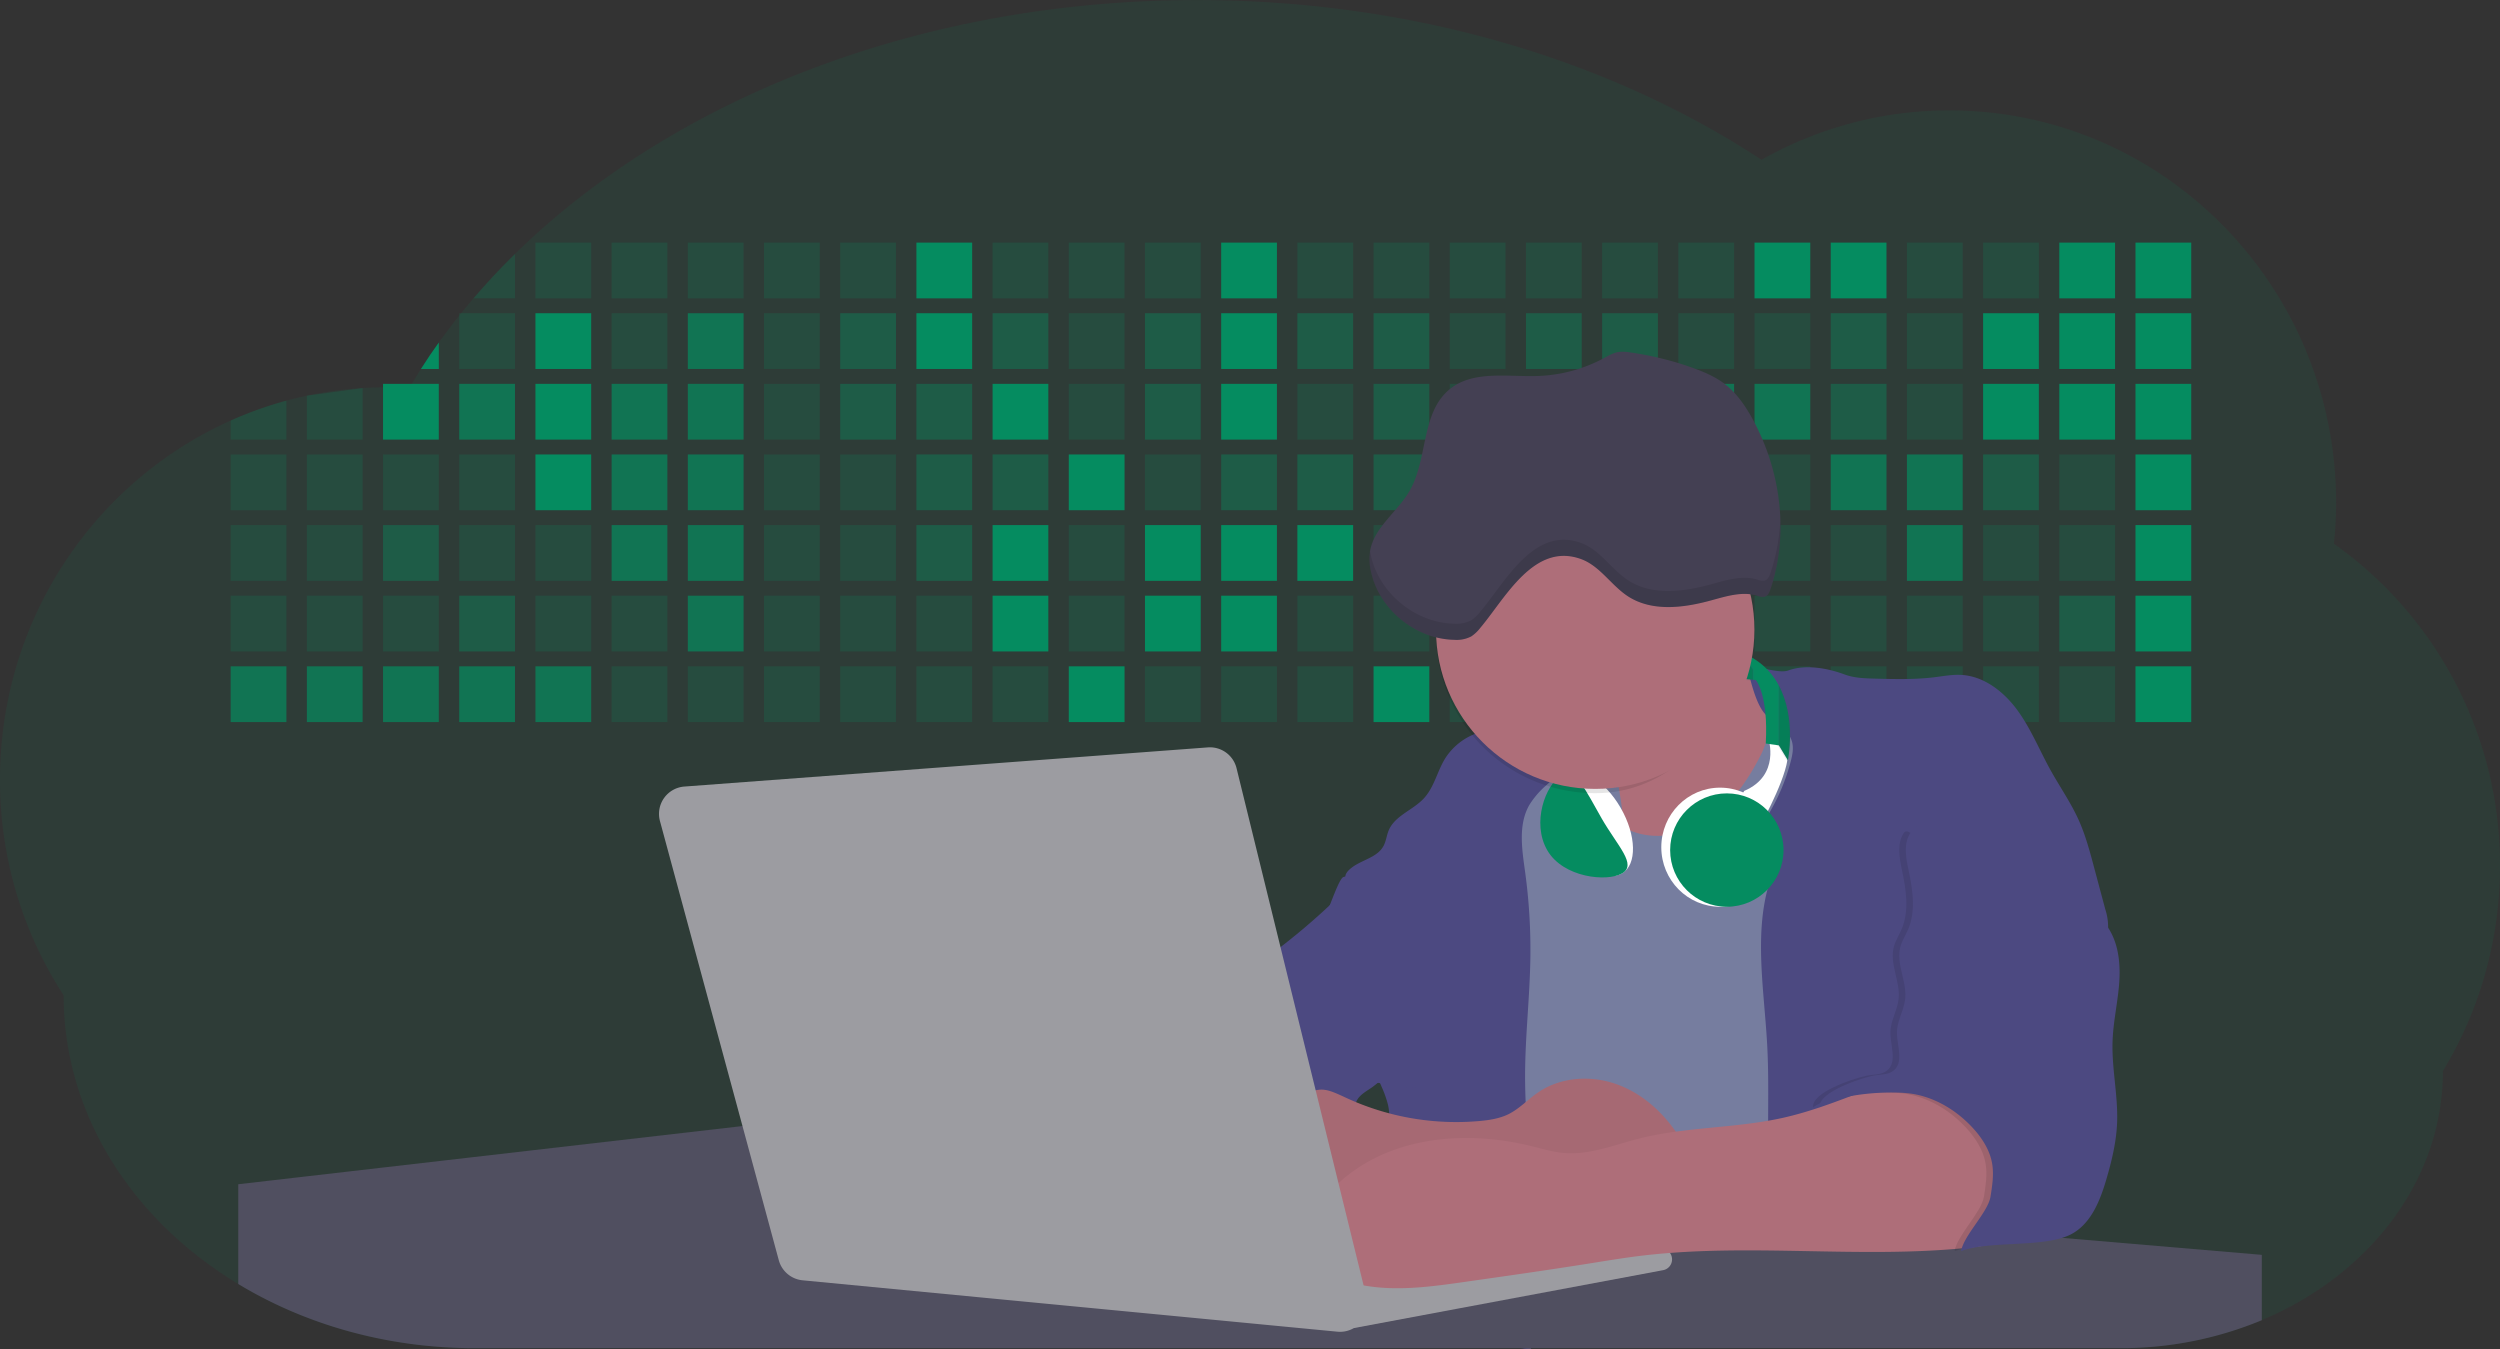 <svg id="aa7bae02-e79e-4d6b-a496-aba15f39787c" data-name="Layer 1" xmlns="http://www.w3.org/2000/svg" width="1144" height="617.32" viewBox="0 0 1144 617.32"><rect x="0" y="0" width="1144" height="617.32" fill="#333333" stroke="none"/><title>developer activity</title><path d="M1172,537.57a181.92,181.92,0,0,1-6.85,49.6,180.06,180.06,0,0,1-19.27,44.28c0,50.1-33.82,93.4-82.91,114a167.3,167.3,0,0,1-64.73,12.8H245.17c-40.25,0-77.55-10.86-108.14-29.36A185.76,185.76,0,0,1,112.2,711c-34-29.22-55.08-69.6-55.08-114.2A180.5,180.5,0,0,1,28,498.08c0-73.36,43.39-136.44,105.55-164.29a174.52,174.52,0,0,1,25.51-9.12q4.63-1.26,9.36-2.26a175.39,175.39,0,0,1,25.51-3.5q4.65-.29,9.35-.33H205c3.46,0,6.89.12,10.3.32l1.12-1.9q2.06-3.44,4.22-6.81,3.9-6.14,8.18-12.1,4.48-6.29,9.35-12.38l.83-1q2.76-3.44,5.64-6.8,9-10.49,19-20.35c72.11-70.68,185.08-116.18,312.08-116.18,98.82,0,189.15,27.55,258.34,73.07A174.18,174.18,0,0,1,920,191.86c97.74,0,177,80.37,177,179.51a184.9,184.9,0,0,1-1,18.78A180,180,0,0,1,1172,537.57Z" transform="translate(-28 -141.34)" fill="#058c60" opacity="0.1"/><path d="M263.66,257.52v20.35h-19Q253.59,267.39,263.66,257.52Z" transform="translate(-28 -141.34)" fill="#058c60" opacity="0.2"/><rect x="245.02" y="111.02" width="25.51" height="25.51" fill="#058c60" opacity="0.2"/><rect x="279.88" y="111.02" width="25.51" height="25.51" fill="#058c60" opacity="0.2"/><rect x="314.75" y="111.02" width="25.51" height="25.51" fill="#058c60" opacity="0.2"/><rect x="349.61" y="111.02" width="25.51" height="25.51" fill="#058c60" opacity="0.2"/><rect x="384.48" y="111.02" width="25.51" height="25.51" fill="#058c60" opacity="0.2"/><rect x="419.35" y="111.02" width="25.51" height="25.51" fill="#058c60"/><rect x="454.21" y="111.02" width="25.51" height="25.51" fill="#058c60" opacity="0.2"/><rect x="489.08" y="111.02" width="25.51" height="25.51" fill="#058c60" opacity="0.2"/><rect x="523.94" y="111.02" width="25.51" height="25.51" fill="#058c60" opacity="0.2"/><rect x="558.81" y="111.02" width="25.51" height="25.51" fill="#058c60"/><rect x="593.68" y="111.02" width="25.51" height="25.51" fill="#058c60" opacity="0.2"/><rect x="628.54" y="111.02" width="25.51" height="25.51" fill="#058c60" opacity="0.2"/><rect x="663.41" y="111.02" width="25.51" height="25.51" fill="#058c60" opacity="0.2"/><rect x="698.28" y="111.02" width="25.51" height="25.51" fill="#058c60" opacity="0.2"/><rect x="733.14" y="111.02" width="25.51" height="25.51" fill="#058c60" opacity="0.2"/><rect x="768.01" y="111.02" width="25.51" height="25.51" fill="#058c60" opacity="0.2"/><rect x="802.87" y="111.02" width="25.51" height="25.51" fill="#058c60"/><rect x="837.74" y="111.02" width="25.51" height="25.51" fill="#058c60"/><rect x="872.61" y="111.02" width="25.51" height="25.51" fill="#058c60" opacity="0.2"/><rect x="907.47" y="111.02" width="25.51" height="25.51" fill="#058c60" opacity="0.2"/><rect x="942.34" y="111.02" width="25.51" height="25.51" fill="#058c60"/><rect x="977.2" y="111.02" width="25.51" height="25.51" fill="#058c60"/><path d="M228.8,298.08v12.1h-8.18Q224.52,304,228.8,298.08Z" transform="translate(-28 -141.34)" fill="#058c60"/><rect x="210.15" y="143.33" width="25.51" height="25.51" fill="#058c60" opacity="0.2"/><rect x="245.02" y="143.33" width="25.51" height="25.51" fill="#058c60"/><rect x="279.88" y="143.33" width="25.51" height="25.51" fill="#058c60" opacity="0.2"/><rect x="314.75" y="143.33" width="25.51" height="25.51" fill="#058c60" opacity="0.7"/><rect x="349.61" y="143.33" width="25.51" height="25.51" fill="#058c60" opacity="0.2"/><rect x="384.48" y="143.33" width="25.51" height="25.51" fill="#058c60" opacity="0.4"/><rect x="419.35" y="143.33" width="25.51" height="25.51" fill="#058c60"/><rect x="454.21" y="143.33" width="25.51" height="25.51" fill="#058c60" opacity="0.4"/><rect x="489.08" y="143.33" width="25.51" height="25.51" fill="#058c60" opacity="0.2"/><rect x="523.94" y="143.33" width="25.51" height="25.51" fill="#058c60" opacity="0.4"/><rect x="558.81" y="143.33" width="25.51" height="25.51" fill="#058c60"/><rect x="593.68" y="143.33" width="25.51" height="25.51" fill="#058c60" opacity="0.4"/><rect x="628.54" y="143.33" width="25.51" height="25.51" fill="#058c60" opacity="0.4"/><rect x="663.41" y="143.33" width="25.51" height="25.51" fill="#058c60" opacity="0.2"/><rect x="698.28" y="143.33" width="25.51" height="25.51" fill="#058c60" opacity="0.4"/><rect x="733.14" y="143.33" width="25.51" height="25.51" fill="#058c60" opacity="0.4"/><rect x="768.01" y="143.33" width="25.51" height="25.51" fill="#058c60" opacity="0.2"/><rect x="802.87" y="143.33" width="25.51" height="25.51" fill="#058c60" opacity="0.2"/><rect x="837.74" y="143.33" width="25.51" height="25.51" fill="#058c60" opacity="0.4"/><rect x="872.61" y="143.33" width="25.51" height="25.51" fill="#058c60" opacity="0.2"/><rect x="907.47" y="143.33" width="25.51" height="25.51" fill="#058c60"/><rect x="942.34" y="143.33" width="25.51" height="25.51" fill="#058c60"/><rect x="977.2" y="143.33" width="25.51" height="25.51" fill="#058c60"/><path d="M159.06,324.67V342.5H133.55v-8.71A174.52,174.52,0,0,1,159.06,324.67Z" transform="translate(-28 -141.34)" fill="#058c60" opacity="0.2"/><polygon points="165.93 177.57 165.93 201.16 140.42 201.16 140.42 181.07 165.93 177.57" fill="#058c60" opacity="0.2"/><rect x="175.28" y="175.65" width="25.51" height="25.51" fill="#058c60"/><rect x="210.15" y="175.65" width="25.51" height="25.51" fill="#058c60" opacity="0.7"/><rect x="245.02" y="175.65" width="25.51" height="25.51" fill="#058c60"/><rect x="279.88" y="175.65" width="25.51" height="25.51" fill="#058c60" opacity="0.7"/><rect x="314.75" y="175.65" width="25.51" height="25.51" fill="#058c60" opacity="0.7"/><rect x="349.61" y="175.65" width="25.51" height="25.51" fill="#058c60" opacity="0.2"/><rect x="384.48" y="175.65" width="25.51" height="25.51" fill="#058c60" opacity="0.4"/><rect x="419.35" y="175.65" width="25.51" height="25.51" fill="#058c60" opacity="0.4"/><rect x="454.21" y="175.65" width="25.51" height="25.51" fill="#058c60"/><rect x="489.08" y="175.65" width="25.51" height="25.51" fill="#058c60" opacity="0.2"/><rect x="523.94" y="175.65" width="25.51" height="25.51" fill="#058c60" opacity="0.4"/><rect x="558.81" y="175.65" width="25.51" height="25.51" fill="#058c60"/><rect x="593.68" y="175.65" width="25.51" height="25.51" fill="#058c60" opacity="0.2"/><rect x="628.54" y="175.65" width="25.51" height="25.51" fill="#058c60" opacity="0.4"/><rect x="663.41" y="175.65" width="25.51" height="25.51" fill="#058c60" opacity="0.2"/><rect x="698.28" y="175.65" width="25.51" height="25.51" fill="#058c60"/><rect x="733.14" y="175.65" width="25.51" height="25.51" fill="#058c60" opacity="0.2"/><rect x="768.01" y="175.65" width="25.51" height="25.51" fill="#058c60" opacity="0.7"/><rect x="802.87" y="175.65" width="25.51" height="25.51" fill="#058c60" opacity="0.7"/><rect x="837.74" y="175.65" width="25.51" height="25.51" fill="#058c60" opacity="0.4"/><rect x="872.61" y="175.65" width="25.51" height="25.51" fill="#058c60" opacity="0.2"/><rect x="907.47" y="175.65" width="25.51" height="25.51" fill="#058c60"/><rect x="942.34" y="175.65" width="25.51" height="25.51" fill="#058c60"/><rect x="977.2" y="175.65" width="25.51" height="25.51" fill="#058c60"/><rect x="105.55" y="207.96" width="25.51" height="25.51" fill="#058c60" opacity="0.2"/><rect x="140.42" y="207.96" width="25.51" height="25.51" fill="#058c60" opacity="0.2"/><rect x="175.28" y="207.96" width="25.51" height="25.51" fill="#058c60" opacity="0.2"/><rect x="210.15" y="207.96" width="25.51" height="25.51" fill="#058c60" opacity="0.2"/><rect x="245.02" y="207.96" width="25.51" height="25.51" fill="#058c60"/><rect x="279.88" y="207.96" width="25.51" height="25.51" fill="#058c60" opacity="0.7"/><rect x="314.75" y="207.96" width="25.51" height="25.51" fill="#058c60" opacity="0.7"/><rect x="349.61" y="207.96" width="25.51" height="25.51" fill="#058c60" opacity="0.2"/><rect x="384.48" y="207.96" width="25.51" height="25.51" fill="#058c60" opacity="0.2"/><rect x="419.35" y="207.96" width="25.51" height="25.51" fill="#058c60" opacity="0.4"/><rect x="454.21" y="207.96" width="25.51" height="25.51" fill="#058c60" opacity="0.4"/><rect x="489.08" y="207.96" width="25.51" height="25.51" fill="#058c60"/><rect x="523.94" y="207.96" width="25.51" height="25.51" fill="#058c60" opacity="0.2"/><rect x="558.81" y="207.96" width="25.51" height="25.51" fill="#058c60" opacity="0.4"/><rect x="593.68" y="207.96" width="25.51" height="25.51" fill="#058c60" opacity="0.4"/><rect x="628.54" y="207.96" width="25.51" height="25.51" fill="#058c60" opacity="0.4"/><rect x="663.41" y="207.96" width="25.51" height="25.51" fill="#058c60" opacity="0.4"/><rect x="698.28" y="207.96" width="25.51" height="25.51" fill="#058c60" opacity="0.2"/><rect x="733.14" y="207.96" width="25.51" height="25.51" fill="#058c60" opacity="0.2"/><rect x="768.01" y="207.96" width="25.51" height="25.51" fill="#058c60" opacity="0.2"/><rect x="802.87" y="207.96" width="25.51" height="25.51" fill="#058c60" opacity="0.2"/><rect x="837.74" y="207.96" width="25.51" height="25.51" fill="#058c60" opacity="0.7"/><rect x="872.61" y="207.96" width="25.51" height="25.51" fill="#058c60" opacity="0.7"/><rect x="907.47" y="207.96" width="25.51" height="25.51" fill="#058c60" opacity="0.4"/><rect x="942.34" y="207.96" width="25.51" height="25.51" fill="#058c60" opacity="0.2"/><rect x="977.2" y="207.96" width="25.51" height="25.51" fill="#058c60"/><rect x="105.55" y="240.28" width="25.51" height="25.51" fill="#058c60" opacity="0.2"/><rect x="140.42" y="240.28" width="25.51" height="25.51" fill="#058c60" opacity="0.2"/><rect x="175.28" y="240.28" width="25.51" height="25.51" fill="#058c60" opacity="0.4"/><rect x="210.15" y="240.28" width="25.51" height="25.51" fill="#058c60" opacity="0.2"/><rect x="245.02" y="240.28" width="25.51" height="25.51" fill="#058c60" opacity="0.2"/><rect x="279.88" y="240.28" width="25.51" height="25.51" fill="#058c60" opacity="0.7"/><rect x="314.75" y="240.28" width="25.51" height="25.51" fill="#058c60" opacity="0.7"/><rect x="349.61" y="240.28" width="25.51" height="25.51" fill="#058c60" opacity="0.2"/><rect x="384.48" y="240.28" width="25.51" height="25.51" fill="#058c60" opacity="0.2"/><rect x="419.35" y="240.28" width="25.51" height="25.51" fill="#058c60" opacity="0.4"/><rect x="454.21" y="240.28" width="25.51" height="25.51" fill="#058c60"/><rect x="489.08" y="240.28" width="25.51" height="25.51" fill="#058c60" opacity="0.2"/><rect x="523.94" y="240.28" width="25.51" height="25.51" fill="#058c60"/><rect x="558.81" y="240.28" width="25.51" height="25.51" fill="#058c60"/><rect x="593.68" y="240.28" width="25.51" height="25.51" fill="#058c60"/><rect x="628.54" y="240.28" width="25.51" height="25.51" fill="#058c60" opacity="0.2"/><rect x="663.41" y="240.28" width="25.51" height="25.51" fill="#058c60"/><rect x="698.28" y="240.28" width="25.51" height="25.51" fill="#058c60" opacity="0.2"/><rect x="733.14" y="240.28" width="25.51" height="25.51" fill="#058c60" opacity="0.2"/><rect x="768.01" y="240.28" width="25.51" height="25.51" fill="#058c60" opacity="0.2"/><rect x="802.87" y="240.28" width="25.51" height="25.51" fill="#058c60" opacity="0.2"/><rect x="837.74" y="240.28" width="25.51" height="25.51" fill="#058c60" opacity="0.2"/><rect x="872.61" y="240.28" width="25.51" height="25.51" fill="#058c60" opacity="0.7"/><rect x="907.47" y="240.28" width="25.51" height="25.51" fill="#058c60" opacity="0.2"/><rect x="942.34" y="240.28" width="25.51" height="25.51" fill="#058c60" opacity="0.2"/><rect x="977.2" y="240.28" width="25.51" height="25.51" fill="#058c60"/><rect x="105.55" y="272.59" width="25.51" height="25.51" fill="#058c60" opacity="0.2"/><rect x="140.42" y="272.59" width="25.51" height="25.51" fill="#058c60" opacity="0.2"/><rect x="175.28" y="272.59" width="25.51" height="25.51" fill="#058c60" opacity="0.2"/><rect x="210.15" y="272.59" width="25.51" height="25.51" fill="#058c60" opacity="0.4"/><rect x="245.02" y="272.59" width="25.51" height="25.51" fill="#058c60" opacity="0.2"/><rect x="279.88" y="272.59" width="25.51" height="25.51" fill="#058c60" opacity="0.2"/><rect x="314.75" y="272.59" width="25.51" height="25.51" fill="#058c60" opacity="0.7"/><rect x="349.61" y="272.59" width="25.51" height="25.51" fill="#058c60" opacity="0.2"/><rect x="384.48" y="272.59" width="25.51" height="25.51" fill="#058c60" opacity="0.2"/><rect x="419.35" y="272.59" width="25.51" height="25.51" fill="#058c60" opacity="0.2"/><rect x="454.21" y="272.59" width="25.51" height="25.51" fill="#058c60"/><rect x="489.08" y="272.59" width="25.51" height="25.51" fill="#058c60" opacity="0.2"/><rect x="523.94" y="272.59" width="25.51" height="25.51" fill="#058c60"/><rect x="558.81" y="272.59" width="25.51" height="25.51" fill="#058c60"/><rect x="593.68" y="272.59" width="25.51" height="25.51" fill="#058c60" opacity="0.2"/><rect x="628.54" y="272.59" width="25.51" height="25.51" fill="#058c60" opacity="0.2"/><rect x="663.41" y="272.59" width="25.51" height="25.51" fill="#058c60" opacity="0.2"/><rect x="698.28" y="272.59" width="25.51" height="25.51" fill="#058c60" opacity="0.2"/><rect x="733.14" y="272.59" width="25.51" height="25.51" fill="#058c60" opacity="0.2"/><rect x="768.01" y="272.59" width="25.51" height="25.51" fill="#058c60" opacity="0.2"/><rect x="802.87" y="272.59" width="25.51" height="25.51" fill="#058c60" opacity="0.2"/><rect x="837.74" y="272.59" width="25.51" height="25.51" fill="#058c60" opacity="0.2"/><rect x="872.61" y="272.59" width="25.51" height="25.51" fill="#058c60" opacity="0.2"/><rect x="907.47" y="272.59" width="25.51" height="25.51" fill="#058c60" opacity="0.2"/><rect x="942.34" y="272.59" width="25.51" height="25.51" fill="#058c60" opacity="0.4"/><rect x="977.2" y="272.59" width="25.51" height="25.51" fill="#058c60"/><rect x="105.55" y="304.91" width="25.51" height="25.51" fill="#058c60" opacity="0.7"/><rect x="140.42" y="304.91" width="25.51" height="25.51" fill="#058c60" opacity="0.7"/><rect x="175.28" y="304.91" width="25.51" height="25.51" fill="#058c60" opacity="0.7"/><rect x="210.15" y="304.91" width="25.51" height="25.51" fill="#058c60" opacity="0.7"/><rect x="245.02" y="304.91" width="25.51" height="25.51" fill="#058c60" opacity="0.7"/><rect x="279.88" y="304.91" width="25.51" height="25.51" fill="#058c60" opacity="0.2"/><rect x="314.75" y="304.91" width="25.51" height="25.51" fill="#058c60" opacity="0.2"/><rect x="349.61" y="304.91" width="25.51" height="25.51" fill="#058c60" opacity="0.2"/><rect x="384.48" y="304.91" width="25.51" height="25.51" fill="#058c60" opacity="0.2"/><rect x="419.35" y="304.91" width="25.51" height="25.51" fill="#058c60" opacity="0.2"/><rect x="454.21" y="304.91" width="25.51" height="25.51" fill="#058c60" opacity="0.2"/><rect x="489.08" y="304.91" width="25.51" height="25.51" fill="#058c60"/><rect x="523.94" y="304.91" width="25.51" height="25.51" fill="#058c60" opacity="0.2"/><rect x="558.81" y="304.91" width="25.51" height="25.51" fill="#058c60" opacity="0.2"/><rect x="593.68" y="304.91" width="25.51" height="25.51" fill="#058c60" opacity="0.2"/><rect x="628.54" y="304.91" width="25.51" height="25.51" fill="#058c60"/><rect x="663.41" y="304.91" width="25.51" height="25.51" fill="#058c60" opacity="0.2"/><rect x="698.28" y="304.91" width="25.51" height="25.51" fill="#058c60" opacity="0.2"/><rect x="733.14" y="304.91" width="25.51" height="25.51" fill="#058c60" opacity="0.2"/><rect x="768.01" y="304.91" width="25.51" height="25.51" fill="#058c60" opacity="0.2"/><rect x="802.87" y="304.91" width="25.51" height="25.51" fill="#058c60" opacity="0.2"/><rect x="837.74" y="304.91" width="25.51" height="25.51" fill="#058c60" opacity="0.2"/><rect x="872.61" y="304.91" width="25.51" height="25.51" fill="#058c60" opacity="0.2"/><rect x="907.47" y="304.91" width="25.51" height="25.51" fill="#058c60" opacity="0.2"/><rect x="942.34" y="304.91" width="25.51" height="25.51" fill="#058c60" opacity="0.2"/><rect x="977.2" y="304.91" width="25.51" height="25.51" fill="#058c60"/><circle cx="734.52" cy="363.89" r="34.87" fill="#767d9f"/><path d="M760.71,460.87q5.22,22.78,8.86,45.9c.73,4.58,1.38,9.41-.28,13.74-1.39,3.61-4.22,6.43-6.44,9.59s-3.9,7.21-2.55,10.83,5.29,5.6,9.05,6.62c10.76,2.9,22.23.79,32.94-2.35a53.29,53.29,0,0,0,13.81-5.72c4.54-2.88,8.26-6.88,11.68-11,15.61-18.93,25.83-41.65,35.45-64.23a39.12,39.12,0,0,1-33.11-13.34c-3.94-4.63-6.83-11.08-4.61-16.74-6.51,3.57-14.24,3.81-21.25,6.25a75.49,75.49,0,0,0-12.5,6.15q-7.18,4.15-14.28,8.46C772.07,458.29,767,461.19,760.71,460.87Z" transform="translate(-28 -141.34)" fill="#ae6e79"/><path d="M833.64,487.05c-6.11,11.89-14.06,23.32-25.41,30.4s-26.63,9-38,2c-5.6-3.42-9.84-8.62-14.73-13s-11-8.13-17.57-7.56c-7.24.63-12.91,6.28-17.76,11.69-7.36,8.22-14.47,16.79-19.68,26.52-10,18.7-12.37,40.56-11.93,61.76s3.51,42.29,3.58,63.49c.1,26.08-4.32,51.95-8.79,77.64,41.1-5.06,82.25,6,123.44,10.19,26.36,2.71,52.92,2.65,79.42,2.58,4.66,0,9.62-.12,13.5-2.7a18.2,18.2,0,0,0,5.59-6.64c3.66-6.75,5.13-14.45,6.15-22.06,2.59-19.22,2.67-38.68,2.74-58.08.18-47,.35-94.17-5.62-140.8-1.47-11.47-3.35-23-7.75-33.73s-11.58-20.6-21.62-26.35c-6.45-3.7-21.4-10.14-29-6.41C841.67,460.15,837.73,479.09,833.64,487.05Z" transform="translate(-28 -141.34)" fill="#767d9f"/><path d="M836.68,619.77c-1.55-29-7.86-59.95,5.57-85.69,3.3-6.32-8.54-14.21-4.88-20.33a92.08,92.08,0,0,0,10.06-23.93c.76-2.89,1.37-5.95.65-8.85-1.33-5.29-6.56-8.44-11-11.66-4.9-3.56-7.42-14.41-9-20.28s12.57,1.2,18.26-.89c7.9-2.89,17.94-1.07,25.82,1.86,4.4,1.62,9.18,1.76,13.87,1.88,9.11.24,18.25.47,27.29-.65,4.06-.51,8.13-1.28,12.21-1.05,10.41.59,19.46,7.71,25.62,16.13s10.08,18.23,15.13,27.35c4.21,7.6,9.23,14.78,12.82,22.69,3.18,7,5.19,14.52,7.18,22l5.13,19.19a25.58,25.58,0,0,1,1.26,8.51c-.26,3.07-1.62,5.93-3,8.66A164.12,164.12,0,0,1,971,603.2c-10.79,13.23-23.89,25.16-30.3,41-2.5,6.17-3.89,12.73-5.16,19.27a707.94,707.94,0,0,0-10.9,79.15,174.2,174.2,0,0,0-36.52-12.21,177.61,177.61,0,0,0-19-3c-5.59-.58-12.8.52-18.12-1-8.9-2.53-9.88-17.58-11.23-25.46-2.16-12.55-2.59-25.32-2.67-38C837,648.53,837.45,634.14,836.68,619.77Z" transform="translate(-28 -141.34)" fill="#4c4981"/><path d="M641.23,565.54c4.21,24,8.85,48.07,18,70.62-.23.22-.46.42-.69.62-.81.69-1.65,1.34-2.53,2-2.05,1.44-4.3,2.66-6,4.54a8,8,0,0,0-1.5,2.45,5.48,5.48,0,0,0,0,4.47c-4.77,2.11-10.31,1.46-15.66,1.26-4.61-.17-9.08,0-12.78,2.53-5.14,3.54-6.69,10.34-7.52,16.52q-.46,3.38-.79,6.77-.32,3.15-.52,6.32a188.61,188.61,0,0,0-.19,21q.08,1.92.21,3.84c-16.34-.39-31.23-8.91-45.32-17.19-3.22-1.89-6.54-3.88-8.63-7A15.8,15.8,0,0,1,555,674c0-.51.09-1,.16-1.52a41.58,41.58,0,0,1,2.29-8.68,107.2,107.2,0,0,1,19.19-32.65c3.58-4.18,7.61-8.27,9.28-13.52.73-2.29,1-4.72,1.74-7,3.32-9.88,15.3-14.55,19.4-24.14,1-2.29,1.46-4.8,2.7-7a17.63,17.63,0,0,1,4.25-4.75c.73-.61,1.49-1.2,2.24-1.79q10.54-8.26,20.31-17.45,1.82-1.71,3.6-3.46A59.48,59.48,0,0,0,641.23,565.54Z" transform="translate(-28 -141.34)" fill="#4c4981"/><path d="M742,494.56c-1.44,1.52-3,2.95-4.53,4.37l-.41.37-1.62,1.5a39,39,0,0,0-7.55,8.79l-.17.28c-5.1,9.13-3.21,20.37-1.79,30.74a261.55,261.55,0,0,1,2.37,39c-.26,18-2.38,35.88-2.42,53.86,0,4.08.09,8.15.27,12.23.29,6.63.79,13.25,1.39,19.87.65,7.26,1.43,14.51,2.16,21.76.58,5.61,1.13,11.21,1.59,16.81.23,2.9.45,5.79.63,8.69.21,3.4.38,6.81.48,10.21h0c.07,2.16.11,4.31.11,6.47,0,1.23,0,2.45,0,3.67q0,3.51-.19,7-.2,4.49-.61,9c-.31,3.27-.86,6.84-3.16,9.14-.14.14-.29.27-.44.4l-3.24-.4a332.72,332.72,0,0,0-67.3-1.2c.49-3.38.94-6.75,1.38-10.14.2-1.6.4-3.21.59-4.82q.33-2.76.63-5.52c.23-2,.44-4,.64-6q.78-7.73,1.37-15.47.87-11.29,1.32-22.62.22-5.41.34-10.83.17-6.72.16-13.45,0-6.54-.11-13.1c0-1.44-.06-2.88-.18-4.31a27.35,27.35,0,0,0-.53-3.83,49.87,49.87,0,0,0-3-8.48c-.22-.52-.43-1-.64-1.55-.12-.27-.23-.55-.34-.82,5.76-5.13,9.86-12,13.8-18.76,6.39-10.89,12.93-22.26,14-34.84s-5.18-26.71-17.2-30.55c-3.27-1-6.73-1.28-10.1-1.87-3.18-.56-9.81-1.83-13.49-4.11q-3,3.08-6,6.05a22.15,22.15,0,0,1,2.17-8.71l1.42.07a2.71,2.71,0,0,1-.16-1c0-1.07.74-2.28,2.32-3.62,4.71-4,12.12-4.89,15.09-10.3,1.24-2.25,1.45-4.93,2.45-7.29,2.87-6.73,11.11-9.21,16.07-14.59s6.2-13,10.21-19a28.62,28.62,0,0,1,12-10c.4-.19.81-.38,1.22-.55,8.3-3.55,18.16-4.36,26.76-4.34,3.34,0,12,.1,16.24,1.79a5.32,5.32,0,0,1,1.85,1.13C752.37,480.61,745.34,491,742,494.56Z" transform="translate(-28 -141.34)" fill="#4c4981"/><path d="M642.72,542.69a60.88,60.88,0,0,1,46.74,4.87c7.2,4,13.66,9.58,17.62,16.78,5.95,10.8,5.69,23.82,5.27,36.15-.21,6.17-.48,12.56-3.2,18.1C706,625,700.06,629.4,694,633a42.24,42.24,0,0,1-12.32,5.33c-6.72,1.46-13.7.22-20.47-1-7.36-1.36-15.26-3-20.37-8.48-3-3.18-4.64-7.31-6.26-11.35q-3.49-8.75-7-17.48c-4.05-10.11-5.42-18.52-.07-28.37,2.43-4.49,5.4-8.69,7.8-13.21C636.51,556.14,640.81,543.28,642.72,542.69Z" transform="translate(-28 -141.34)" fill="#4c4981"/><path d="M1063,715.56v29.9a167.3,167.3,0,0,1-64.73,12.8H728.58c-.14.14-.29.27-.44.4l-3.24-.4H245.17c-40.25,0-77.55-10.86-108.14-29.36V683.25l230.72-26.63.18,0L502.29,668l34.77,3,18.06,1.53,37.38,3.17,19.23,1.63,28,2.38,3.94.33,20.18,1.71L691.23,684l38.5,3.26,64.18,5.45,45.15,3.83,74.14,6.29,14.1,1.19,1.52.13,1.32.11,18.62,1.58,20.44,1.74,2.37.2Z" transform="translate(-28 -141.34)" fill="#504f60"/><polygon points="764 573.12 474.86 523.77 463.65 580.46 596.19 596.33 637 601.44 749.26 579.33 764 573.12" fill="#9c9ca1"/><path d="M642.33,739.94l144.86-27.23a5,5,0,0,1,5.94,4.93h0a5,5,0,0,1-4.09,4.93L647.57,749.06Z" transform="translate(-28 -141.34)" fill="#9c9ca1"/><path d="M705.17,654.31c4.51-.42,9.08-1.13,13.14-3.13,5-2.49,8.89-6.78,13.52-9.94,10.18-7,23.8-7.94,35.47-3.92s21.41,12.63,28.23,22.91c4.53,6.85,7.93,15.59,4.73,23.15a30.51,30.51,0,0,1-4.12,6.44l-8.34,10.9a29,29,0,0,1-5.66,6.09c-3.12,2.27-7,3.2-10.82,3.76-10.15,1.48-20.48.64-30.71,1.32-17.57,1.17-34.73,6.83-52.34,6.64-10.12-.11-20.11-2.15-30-4.19l-43.77-9c-7.62-1.56-16.23-3.84-19.82-10.75-1.61-3.11-1.91-6.71-2.1-10.21-.52-9.64,0-20.36,6.68-27.31,6.28-6.52,16.21-8.58,23.71-13.4,9.18-5.91,12.21-4,21.89.44A120,120,0,0,0,705.17,654.31Z" transform="translate(-28 -141.34)" fill="#ae6e79"/><path d="M705.17,654.31c4.51-.42,9.08-1.13,13.14-3.13,5-2.49,8.89-6.78,13.52-9.94,10.18-7,23.8-7.94,35.47-3.92s21.41,12.63,28.23,22.91c4.53,6.85,7.93,15.59,4.73,23.15a30.51,30.51,0,0,1-4.12,6.44l-8.34,10.9a29,29,0,0,1-5.66,6.09c-3.12,2.27-7,3.2-10.82,3.76-10.15,1.48-20.48.64-30.71,1.32-17.57,1.17-34.73,6.83-52.34,6.64-10.12-.11-20.11-2.15-30-4.19l-43.77-9c-7.62-1.56-16.23-3.84-19.82-10.75-1.61-3.11-1.91-6.71-2.1-10.21-.52-9.64,0-20.36,6.68-27.31,6.28-6.52,16.21-8.58,23.71-13.4,9.18-5.91,12.21-4,21.89.44A120,120,0,0,0,705.17,654.31Z" transform="translate(-28 -141.34)" opacity="0.05"/><path d="M880.94,640.6c-12.28,4.75-24.63,9.52-37.49,12.35-21.56,4.75-44.12,4-65.51,9.43-11.3,2.88-22.53,7.52-34.14,6.58-5.19-.42-10.2-2-15.25-3.2-28.37-7-60.62-4.73-83.66,13.27-7.88,6.15-14.33,13.82-20.18,22a14.7,14.7,0,0,0,5.91,21.88A86.62,86.62,0,0,0,659,730.48c13.13,1.16,26.32-.7,39.38-2.56,19.38-2.75,38.77-5.51,58.1-8.6,6.94-1.11,13.88-2.26,20.86-3.14,50.23-6.35,101.37,1.37,151.73-3.93,5.09-.54,10.27-1.24,14.9-3.41,11.72-5.5,17.52-20,15.1-32.74s-11.76-23.33-23-29.83c-9.42-5.47-19.58-7.68-30.07-10C896.26,634,890.32,637,880.94,640.6Z" transform="translate(-28 -141.34)" fill="#ae6e79"/><path d="M988.67,564.44c5.54,7.26,6.72,17,6.12,26.09s-2.76,18.08-3.08,27.21c-.44,12.52,2.58,25,2.07,37.48-.36,8.73-2.43,17.29-4.88,25.67-2.89,9.89-7.07,20.52-16.2,25.27-12.12,6.31-37.54,2.76-50.29,7.7,1.16-7.23,12.28-17.7,13.44-24.93.8-5,1.61-10.14.75-15.15-1.1-6.39-4.85-12.06-9.3-16.78-7.08-7.51-16.32-13.16-26.47-15s-35-.33-43.12,6.08c-1-6.62,17.6-13,24.14-14.43,3.26-.73,7-.32,9.61-2.39,5-3.92,1.37-11.73,1.61-18,.19-5,3.11-9.58,3.7-14.58,1-8-4.22-16.15-2.17-24,.76-2.9,2.45-5.45,3.62-8.21,3.56-8.45,2-18.09.1-27.07-1.18-5.64-2.33-12,.81-16.81,2.91-4.49,11.17,11.5,16.46,10.76,17.47-2.45,33.28-15.4,47.39-4.8,7.19,5.4,8.13,11,11,18.71C976.77,554.6,984,558.36,988.67,564.44Z" transform="translate(-28 -141.34)" opacity="0.1"/><path d="M991.67,564.44c5.54,7.26,6.72,17,6.12,26.09s-2.76,18.08-3.08,27.21c-.44,12.52,2.58,25,2.07,37.48-.36,8.73-2.43,17.29-4.88,25.67-2.89,9.89-7.07,20.52-16.2,25.27-12.12,6.31-37.54,2.76-50.29,7.7,1.16-7.23,12.28-17.7,13.44-24.93.8-5,1.61-10.14.75-15.15-1.1-6.39-4.85-12.06-9.3-16.78-7.08-7.51-16.32-13.16-26.47-15s-35-.33-43.12,6.08c-1-6.62,17.6-13,24.14-14.43,3.26-.73,7-.32,9.61-2.39,5-3.92,1.37-11.73,1.61-18,.19-5,3.11-9.58,3.7-14.58,1-8-4.22-16.15-2.17-24,.76-2.9,2.45-5.45,3.62-8.21,3.56-8.45,2-18.09.1-27.07-1.18-5.64-2.33-12,.81-16.81,2.91-4.49,8.6-6.19,13.89-6.94a68.42,68.42,0,0,1,50,12.9c7.19,5.4,8.13,11,11,18.71C979.77,554.6,987,558.36,991.67,564.44Z" transform="translate(-28 -141.34)" fill="#4c4981"/><path d="M330,517.06,384.37,718a12.55,12.55,0,0,0,10.91,9.21L640,750.72a12.54,12.54,0,0,0,13.38-15.48L593.84,492.86a12.54,12.54,0,0,0-13.12-9.51L341.13,501.27A12.54,12.54,0,0,0,330,517.06Z" transform="translate(-28 -141.34)" fill="#9c9ca1"/><ellipse cx="787.11" cy="387.68" rx="26.9" ry="27.25" fill="#fff"/><path d="M837.2,479.31s5.67,16.86-11.06,23.95L824,507l10.48,10.34S847.4,493.77,846,485.4C846,485.4,844,476.9,837.2,479.31Z" transform="translate(-28 -141.34)" fill="#fff"/><circle cx="790.2" cy="388.99" r="25.94" fill="#058c60"/><path d="M846.13,489.23l-4.12-6.8-6-.85c1.28-22.39-4.53-29.06-4.53-29.06l-1.35-.13-5.88-.57-11.06-11.48v-3.26c15.54,1.85,24.13,9.23,28.77,17.88C850.16,470.14,846.13,489.23,846.13,489.23Z" transform="translate(-28 -141.34)" fill="#058c60"/><path d="M830.18,448.27v4.12l-5.88-.57-11.06-11.48S830.35,444.17,830.18,448.27Z" transform="translate(-28 -141.34)" stroke="#4c4981" stroke-miterlimit="10" opacity="0.1"/><path d="M846.13,489.23l-4.12-6.8V455C850.16,470.14,846.13,489.23,846.13,489.23Z" transform="translate(-28 -141.34)" stroke="#4c4981" stroke-miterlimit="10" opacity="0.1"/><ellipse cx="757.11" cy="518.2" rx="14.43" ry="26.32" transform="translate(-185.67 306.64) rotate(-30)" fill="#fff"/><path d="M761,516c7.27,12.59,16.19,21,9.29,25s-27,2-34.27-10.6-.67-30,6.23-34S753.72,503.38,761,516Z" transform="translate(-28 -141.34)" fill="#058c60"/><path d="M825.73,425.3c0,40.23-27.53,79-67.76,79a72.85,72.85,0,0,1,0-145.7C798.2,358.64,825.73,385.06,825.73,425.3Z" transform="translate(-28 -141.34)" opacity="0.1"/><circle cx="729.97" cy="288.15" r="72.85" fill="#ae6e79"/><path d="M751.57,397.21c8.67,3.19,13.8,12.15,21.58,17.14,11,7,25.32,5.19,37.88,1.73,7-1.91,14.32-4.24,21.21-2.12a6,6,0,0,0,3.23.46c1.5-.43,2.24-2.09,2.73-3.57,8.52-25.4,4.69-54.17-8.17-77.67-3.32-6.06-7.3-11.92-12.78-16.13-4.32-3.31-9.4-5.48-14.52-7.33a145,145,0,0,0-28.88-7.13,17.94,17.94,0,0,0-5.27-.17c-2.41.39-4.57,1.69-6.72,2.85A68.78,68.78,0,0,1,732,313.38c-14,.53-30-2.77-40.79,6.21-13,10.77-9.76,31.78-18.19,46.4-5.58,9.67-16.34,16.69-18.11,27.7a25.57,25.57,0,0,0,.63,10.07c4.12,16.94,20.52,30.06,38,30.37a14.42,14.42,0,0,0,7.76-1.59,17.55,17.55,0,0,0,4.09-3.89C716.84,415.09,729.94,389.25,751.57,397.21Z" transform="translate(-28 -141.34)" fill="#444053"/><path d="M838.2,403.48c-.49,1.48-1.23,3.14-2.73,3.57a6,6,0,0,1-3.23-.46c-6.89-2.12-14.25.21-21.2,2.12-12.57,3.46-26.92,5.31-37.88-1.73-7.79-5-12.91-14-21.59-17.14-21.63-8-34.73,17.88-46.21,31.44a17.55,17.55,0,0,1-4.09,3.89,14.42,14.42,0,0,1-7.76,1.59c-17.42-.31-33.83-13.43-38-30.37-.23-1-.43-2-.58-3,0,.09,0,.17-.05.26a25.57,25.57,0,0,0,.63,10.07c4.12,16.94,20.53,30.06,38,30.37a14.42,14.42,0,0,0,7.76-1.59,17.55,17.55,0,0,0,4.09-3.89c11.48-13.56,24.58-39.4,46.21-31.44,8.68,3.19,13.8,12.15,21.59,17.14,11,7,25.31,5.19,37.88,1.73,7-1.91,14.31-4.24,21.2-2.12a6,6,0,0,0,3.23.46c1.5-.43,2.24-2.09,2.73-3.57a90.29,90.29,0,0,0,4.48-32.26A88.8,88.8,0,0,1,838.2,403.48Z" transform="translate(-28 -141.34)" opacity="0.1"/></svg>